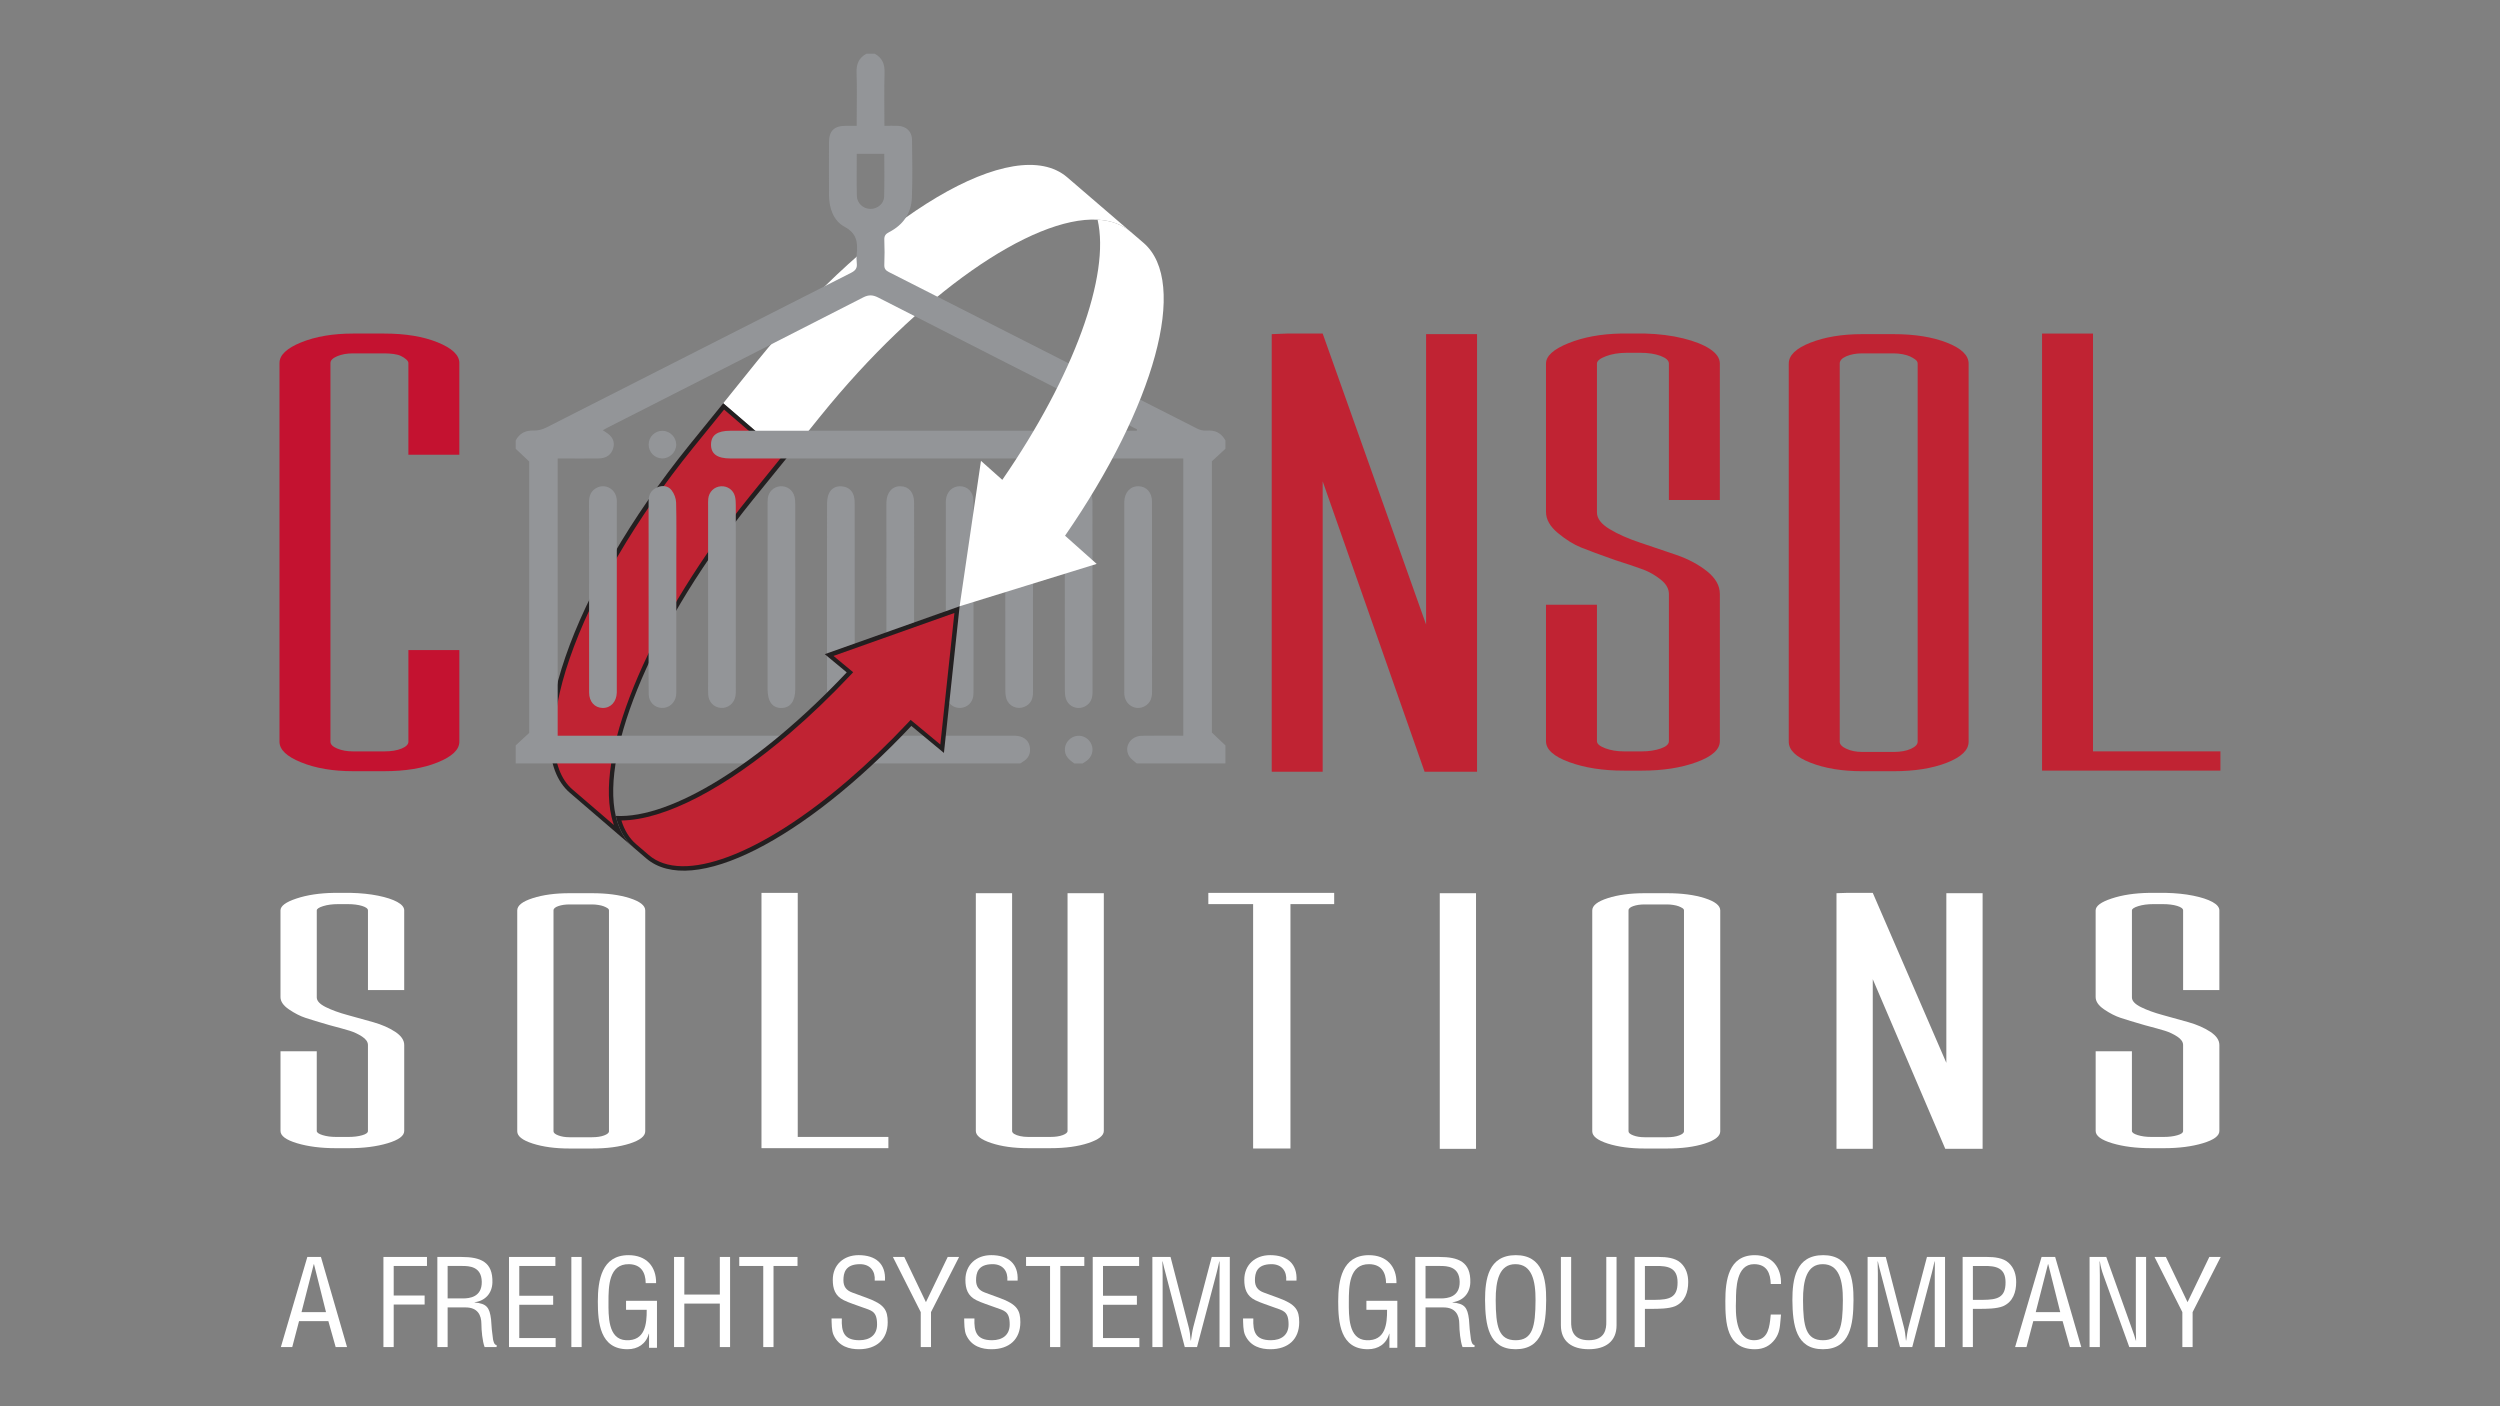 <?xml version="1.0" encoding="UTF-8"?>
<svg id="Layer_1" data-name="Layer 1" xmlns="http://www.w3.org/2000/svg" viewBox="0 0 1920 1080">
  <rect x="0" y="0" width="1920" height="1080" fill="#808080" stroke="none"/>
  <defs>
    <style>
      .cls-1 {
        fill: #231f20;
      }

      .cls-1, .cls-2, .cls-3, .cls-4, .cls-5 {
        stroke-width: 0px;
      }

      .cls-2 {
        fill: #c02333;
      }

      .cls-3 {
        fill: #c41230;
      }

      .cls-4 {
        fill: #939598;
      }

      .cls-5 {
        fill: #fff;
      }
    </style>
  </defs>
  <path class="cls-5" d="M630.17,319.51c75.9-93.92,162.54-153.5,212.77-150.79,10.11.55,18.75,3.61,25.53,9.43l-39.11-33.61-9.72-8.36c-40.43-34.75-147.12,28.55-238.3,141.36-1.99,2.46-23.95,29.69-25.89,32.16l48.83,41.95c1.93-2.46,23.91-29.69,25.89-32.15"/>
  <path class="cls-1" d="M578.35,383.64c-75.9,93.92-117.1,192.53-105.46,242.99,2.34,10.16,6.81,18.38,13.59,24.2l-39.11-33.61-9.72-8.36c-40.44-34.75.69-154.37,91.87-267.19,1.99-2.45,23.93-29.56,25.93-31.97l48.83,41.97c-2,2.41-23.94,29.51-25.93,31.97"/>
  <path class="cls-2" d="M439.69,606.33c-18.05-15.5-18.86-52.09-2.27-100.39,17.25-50.14,50.91-107.65,94.8-161.95,1.68-2.09,17.91-22.13,23.87-29.44l43.44,37.32c-6,7.38-22.18,27.37-23.87,29.47-74.55,92.25-118.16,193.32-106.06,245.78.53,2.28,1.15,4.46,1.88,6.54l-31.78-27.32Z"/>
  <path class="cls-3" d="M352.77,278.79v70.43h-39.13v-70.43c0-.87-.58-1.81-1.73-2.82s-2.5-1.88-4.03-2.61c-1.54-.72-3.45-1.23-5.75-1.53-2.3-.28-4.61-.44-6.91-.44h-24.16c-4.61,0-8.63.73-12.09,2.18-3.46,1.46-5.19,3.2-5.19,5.22v290.87c0,2.03,1.73,3.77,5.19,5.22,3.46,1.45,7.48,2.18,12.09,2.18h24.16c5.36,0,9.79-.73,13.24-2.18,3.46-1.45,5.19-3.19,5.19-5.22v-70.43h39.13v70.43c0,6.09-5.57,11.38-16.69,15.86-11.14,4.5-24.75,6.75-40.87,6.75h-24.16c-15.36,0-28.6-2.25-39.71-6.75-11.14-4.48-16.7-9.77-16.7-15.86v-290.87c0-6.09,5.56-11.37,16.7-15.87,11.11-4.49,24.35-6.74,39.71-6.74h24.16c16.12,0,29.74,2.25,40.87,6.74,11.11,4.5,16.69,9.78,16.69,15.87"/>
  <polygon class="cls-2" points="1095.24 256.62 1134.37 256.62 1134.37 592.71 1128.62 592.71 1094.09 592.71 1015.82 369.66 1015.82 592.71 976.69 592.71 976.69 256.62 988.19 256.18 1015.82 256.18 1095.24 479.66 1095.24 256.62"/>
  <g>
    <path class="cls-2" d="M1320.84,279.22v104.78h-39.13v-104.78c0-2.32-2.13-4.27-6.33-5.87-4.23-1.59-9.41-2.4-15.54-2.4h-10.36c-6.15,0-11.51.88-16.11,2.61-4.61,1.74-6.91,3.63-6.91,5.66v114.35c0,4.63,3.26,8.91,9.78,12.82,6.51,3.92,14.39,7.4,23.6,10.44,9.21,3.05,18.41,6.16,27.62,9.35,9.21,3.19,17.07,7.4,23.6,12.61,6.51,5.22,9.78,11.02,9.78,17.39v113.05c0,6.38-5.95,11.73-17.84,16.09-11.91,4.35-25.89,6.53-42.01,6.53h-13.82c-16.11,0-30.13-2.18-42.01-6.53-11.9-4.35-17.84-9.7-17.84-16.09v-104.78h39.13v104.78c0,2.03,2.1,3.85,6.34,5.43,4.21,1.6,9.01,2.4,14.38,2.4h13.82c5.36,0,10.16-.73,14.39-2.18,4.2-1.45,6.33-3.33,6.33-5.66v-113.05c0-4.06-2.13-7.75-6.33-11.09-4.23-3.33-8.64-5.87-13.24-7.61-4.61-1.74-11.91-4.2-21.87-7.38-11.51-4.06-20.14-7.24-25.9-9.57-5.75-2.32-11.7-6.01-17.84-11.09-6.15-5.07-9.21-10.5-9.21-16.3v-113.92c0-5.8,5.75-11.02,17.26-15.65,11.51-4.63,24.93-7.1,40.3-7.4h18.41c10.74.29,20.52,1.53,29.35,3.7,8.81,2.18,15.72,4.93,20.72,8.25,4.97,3.34,7.48,7.03,7.48,11.09"/>
    <path class="cls-2" d="M1472.76,569.66v-290.43c0-1.15-.58-2.18-1.73-3.05-1.15-.87-2.49-1.67-4.02-2.39-1.55-.73-3.46-1.31-5.76-1.74s-4.6-.66-6.9-.66h-24.18c-4.6,0-8.63.73-12.09,2.18-3.45,1.46-5.17,3.34-5.17,5.66v290.43c0,2.03,1.73,3.85,5.17,5.43,3.46,1.6,7.49,2.39,12.09,2.39h24.18c5.36,0,9.78-.79,13.24-2.39,3.45-1.59,5.17-3.4,5.17-5.43M1454.35,256.62c16.11,0,29.73,2.18,40.86,6.53,11.11,4.34,16.69,9.71,16.69,16.09v290.43c0,6.37-5.57,11.73-16.69,16.09-11.14,4.35-24.75,6.53-40.86,6.53h-24.18c-15.36,0-28.6-2.18-39.71-6.53-11.14-4.35-16.69-9.71-16.69-16.09v-290.43c0-6.37,5.55-11.75,16.69-16.09,11.11-4.35,24.35-6.53,39.71-6.53h24.18Z"/>
  </g>
  <polygon class="cls-2" points="1568.3 256.18 1568.3 591.83 1705.28 591.83 1705.28 577.05 1607.43 577.05 1607.43 256.18 1568.3 256.18"/>
  <path class="cls-4" d="M657.98,118.14c0,11.06-.19,21.67.08,32.28.14,5.76,4.9,9.97,10.41,10.03,5.27.05,10.35-3.89,10.54-9.29.36-10.92.11-21.86.11-33.02h-21.13ZM671.78,41.26c5.76,3.14,7.75,7.91,7.56,14.47-.38,13.43-.11,26.88-.11,40.9,3.75,0,7.07-.12,10.38.02,6.43.27,10.77,4.34,10.83,10.74.16,14.9.49,29.82-.13,44.69-.51,11.84-6.82,20.72-17.4,26.16-2.74,1.4-3.88,2.83-3.76,5.94.26,6.38.26,12.78,0,19.15-.12,2.96.99,4.35,3.53,5.63,78.98,40.07,157.9,80.23,236.89,120.29,2.09,1.06,4.76,1.65,7.08,1.46,6.57-.55,11.35,1.8,14.47,7.56v6.38c-3.21,2.97-6.43,5.95-10.39,9.61v208.36c4.28,4.06,7.34,6.95,10.39,9.85v13.84h-68.13c-1.92-1.76-4.3-3.23-5.66-5.36-4.52-7.08.73-15.72,9.64-15.87,10.47-.19,20.92-.05,31.79-.05v-212.92h-347.76c-10.24,0-15.06-3.53-14.93-10.9.14-7.09,4.86-10.39,14.87-10.39h312.11c.06-.35.13-.71.2-1.06-5.44-2.8-10.88-5.6-16.32-8.37-60.79-30.91-121.61-61.79-182.34-92.81-4.15-2.13-7.34-2.39-11.69-.16-65.28,33.42-130.68,66.61-196.05,99.86-1.2.61-2.35,1.29-3.89,2.14.94.62,1.49,1.02,2.07,1.36,5.34,3.22,7.34,7.33,5.96,12.28-1.4,5.07-5.23,7.95-11.12,8.02-8.7.11-17.39.04-26.08.04h-5.5v212.91h346.58c1.6,0,3.19-.04,4.79.01,5.86.18,10.11,3.13,11.14,8.03,1.09,5.28-.75,9.4-5.51,12.1-.6.34-1.15.76-1.73,1.15h-387.5v-13.84c3.21-2.97,6.42-5.94,10.39-9.62v-208.37c-4.28-4.03-7.34-6.94-10.39-9.83v-6.38c2.99-5.57,7.54-7.84,13.93-7.61,3.16.12,6.68-.86,9.54-2.3,78.05-39.57,156.02-79.29,234.08-118.83,3.36-1.71,4.82-3.57,4.4-7.27-.28-2.46-.27-4.99-.02-7.44.86-8.7.06-15.57-9.35-20.65-8.57-4.64-11.88-14.24-11.95-24.22-.11-13.48-.06-26.96-.02-40.44.02-9.07,3.88-12.84,13.02-12.9,2.48-.01,4.96,0,8.27,0v-6.83c0-11.35.29-22.72-.12-34.05-.22-6.56,1.79-11.35,7.57-14.47h6.38Z"/>
  <path class="cls-4" d="M825.08,586.32c-4.17-2.87-7.85-6.07-7.2-11.83.55-4.84,4.6-8.82,9.38-9.37,4.64-.54,9.16,2.16,10.98,6.57,1.88,4.57.41,9.59-3.74,12.63-.98.72-2.02,1.34-3.05,2h-6.38Z"/>
  <path class="cls-4" d="M543.82,457.96v-69.63c0-1.76-.06-3.55.12-5.3.52-5.29,4.54-9.2,9.71-9.56,4.94-.35,9.47,2.72,10.77,7.65.58,2.19.66,4.55.66,6.83.04,47.13.04,94.26.02,141.38,0,1.76.04,3.57-.28,5.29-1.03,5.73-5.87,9.51-11.31,9.04-5.39-.46-9.28-4.53-9.61-10.23-.18-3.19-.08-6.37-.08-9.57v-65.91"/>
  <path class="cls-4" d="M498.13,458.26c0-24.45.02-48.9-.01-73.35-.01-4.93,1.92-8.57,6.5-10.58,4.19-1.83,8.45-1.28,11.15,2.16,2.01,2.56,3.41,6.3,3.49,9.55.36,14.52.15,29.06.15,43.59,0,33.14.01,66.26,0,99.39,0,1.78.08,3.57-.19,5.3-.89,5.73-5.64,9.65-11.1,9.36-5.56-.32-9.81-4.54-9.91-10.48-.19-10.28-.08-20.55-.08-30.83-.01-14.71,0-29.41,0-44.12"/>
  <path class="cls-4" d="M589.5,458.29c0-23.25,0-46.48.01-69.73,0-1.95-.06-3.92.16-5.84.6-5.07,4.49-8.81,9.47-9.25,5.1-.46,9.85,2.83,11.05,8,.52,2.21.58,4.56.58,6.86.02,46.83.02,93.68.01,140.53,0,9.64-3.67,14.77-10.59,14.86-7.02.08-10.69-4.9-10.69-14.62v-70.8"/>
  <path class="cls-4" d="M747.67,459.03c0,23.25,0,46.48-.01,69.73,0,1.95.05,3.92-.2,5.84-.65,5.04-4.62,8.71-9.62,9.08-4.9.35-9.54-2.79-10.78-7.67-.56-2.2-.65-4.56-.65-6.86-.04-47.01-.04-94.03-.02-141.05,0-1.41-.06-2.85.08-4.26.63-6.22,5.01-10.45,10.7-10.42,5.95.04,10.39,4.46,10.43,11.08.11,24.85.05,49.68.05,74.53h.02Z"/>
  <path class="cls-4" d="M793.34,458.63c0,24.27-.04,48.55.02,72.82.02,5.28-1.62,9.37-6.78,11.46-5.54,2.25-11.88-.59-13.68-6.38-.72-2.3-.82-4.88-.82-7.33-.05-47.14-.04-94.27-.02-141.4,0-1.76-.05-3.56.26-5.29,1.01-5.71,5.86-9.51,11.32-9.05,5.39.46,9.41,4.5,9.59,10.22.22,7.09.11,14.18.11,21.26.01,17.9,0,35.79,0,53.69"/>
  <path class="cls-4" d="M452.42,458.03c0-24.09.05-48.2-.04-72.29-.02-5.07,1.54-9.05,6.28-11.3,6.36-3,13.65.99,14.85,8.14.29,1.73.19,3.53.19,5.3.01,47.13.01,94.26,0,141.4,0,.88.02,1.78,0,2.66-.22,7.1-4.73,11.93-10.96,11.77-6.08-.16-10.29-4.83-10.3-11.78-.06-24.63-.02-49.26-.02-73.89"/>
  <path class="cls-4" d="M702.03,458.67c0,23.42.01,46.83-.01,70.26,0,2.13,0,4.29-.36,6.36-.88,4.92-5.24,8.41-10.21,8.42-4.75.01-9.07-3.19-10.12-7.85-.51-2.22-.56-4.57-.56-6.87-.02-47.02-.02-94.04-.02-141.05,0-.72-.01-1.42.01-2.13.24-7.7,4.49-12.52,10.91-12.37,6.29.14,10.3,4.74,10.34,12.31.09,19.34.04,38.69.04,58.03v14.9Z"/>
  <path class="cls-4" d="M839.03,459.08c0,24.09-.04,48.2.04,72.29.02,4.82-1.32,8.75-5.75,11.1-5.68,3.03-12.66.34-14.7-5.87-.74-2.29-.83-4.87-.83-7.31-.05-47.14-.04-94.27-.04-141.41,0-1.23-.06-2.48.04-3.72.47-6.38,5.06-10.86,10.92-10.72,5.96.14,10.27,4.61,10.29,11.22.08,24.81.04,49.61.04,74.42"/>
  <path class="cls-4" d="M884.74,458.52c0,24.27-.04,48.55.04,72.82.01,4.83-1.36,8.75-5.76,11.11-6.38,3.43-14.11-.49-15.37-7.84-.29-1.73-.19-3.53-.19-5.3-.01-47.13-.01-94.27-.01-141.4,0-.89-.01-1.78.01-2.66.2-7.13,4.64-11.95,10.9-11.81,6.13.13,10.34,4.74,10.36,11.71.06,24.46.02,48.9.02,73.36"/>
  <path class="cls-4" d="M635.14,458.04c-.01-23.6-.05-47.2.05-70.79.01-2.78.31-5.77,1.42-8.24,1.85-4.07,5.59-5.93,10.04-5.48,4.66.46,7.97,3.02,9.15,7.64.56,2.2.6,4.57.6,6.87.04,47.01.02,94.03.02,141.04,0,1.07.02,2.13-.04,3.2-.42,6.96-4.72,11.5-10.78,11.42-6.1-.07-10.38-4.6-10.42-11.68-.11-24.66-.04-49.33-.05-73.98"/>
  <path class="cls-4" d="M519.35,341.5c-.04,5.81-5.15,10.75-10.96,10.57-5.74-.16-10.23-4.87-10.22-10.65.02-6,4.89-10.74,10.83-10.56,5.66.18,10.38,5.04,10.35,10.64"/>
  <path class="cls-5" d="M769.77,368.52l-16.38-14.59-8.21,55.84-8.2,55.84,52.63-16.26,52.64-16.27-24.3-21.65c68.49-99.02,95.64-194.5,60.25-224.93l-9.72-8.35c-6.78-5.82-15.43-8.88-25.54-9.43,9.87,42.74-18.21,120.05-73.17,199.8"/>
  <path class="cls-1" d="M650.28,516.38l-16.87-13.99,51.78-18.38,51.8-18.39-6.03,56.32-6.02,56.32-25.03-20.75c-82.1,87.32-168.29,132.09-203.69,101.66l-9.72-8.35c-6.77-5.82-11.25-14.04-13.59-24.2,42.54,2.3,111.24-40.12,177.39-110.25"/>
  <path class="cls-2" d="M699.38,552.86l-2.03,2.18c-15.19,16.14-30.76,31.09-46.3,44.42-66.66,57.22-126.64,79.68-152.79,57.19l-9.74-8.36c-5.13-4.41-8.9-10.5-11.28-18.16,33.08-.36,79.96-24.62,129.61-67.25,15.43-13.24,30.88-28.06,45.95-44.02l2.43-2.59-15.11-12.53,92.87-32.98-10.82,101.01-22.8-18.91Z"/>
  <g>
    <g>
      <path class="cls-5" d="M310.43,699.19v61.2h-27.84v-61.2c0-1.35-1.52-2.49-4.5-3.43-3.01-.92-6.7-1.39-11.06-1.39h-7.37c-4.37,0-8.18.51-11.46,1.52-3.28,1.02-4.92,2.13-4.92,3.3v66.8c0,2.7,2.32,5.2,6.96,7.49,4.63,2.28,10.24,4.32,16.79,6.09,6.55,1.78,13.1,3.6,19.66,5.47,6.55,1.86,12.15,4.32,16.79,7.36,4.63,3.05,6.96,6.43,6.96,10.16v66.04c0,3.73-4.23,6.86-12.7,9.4-8.47,2.54-18.43,3.81-29.89,3.81h-9.83c-11.46,0-21.44-1.27-29.9-3.81-8.47-2.54-12.69-5.67-12.69-9.4v-61.21h27.84v61.21c0,1.18,1.51,2.25,4.5,3.17,3,.93,6.41,1.39,10.24,1.39h9.83c3.81,0,7.23-.41,10.24-1.27,2.99-.83,4.5-1.94,4.5-3.29v-66.04c0-2.36-1.52-4.53-4.5-6.48-3.01-1.94-6.15-3.42-9.42-4.44-3.28-1.01-8.48-2.45-15.57-4.32-8.2-2.36-14.33-4.23-18.43-5.59-4.1-1.35-8.34-3.52-12.7-6.48-4.37-2.96-6.55-6.14-6.55-9.52v-66.54c0-3.39,4.09-6.43,12.29-9.14,8.18-2.72,17.73-4.15,28.67-4.33h13.1c7.64.18,14.6.89,20.88,2.16s11.19,2.88,14.75,4.82c3.55,1.95,5.33,4.1,5.33,6.48"/>
      <path class="cls-5" d="M467.69,868.84v-169.65c0-.67-.41-1.27-1.23-1.78-.82-.51-1.78-.98-2.87-1.4-1.09-.41-2.46-.76-4.09-1.01-1.63-.26-3.28-.39-4.92-.39h-17.2c-3.27,0-6.14.42-8.6,1.27-2.46.86-3.69,1.95-3.69,3.3v169.65c0,1.2,1.23,2.25,3.69,3.17,2.46.94,5.33,1.4,8.6,1.4h17.2c3.81,0,6.96-.46,9.42-1.4,2.46-.93,3.69-1.98,3.69-3.17M454.58,685.98c11.46,0,21.15,1.27,29.08,3.81,7.9,2.54,11.88,5.68,11.88,9.4v169.65c0,3.73-3.97,6.87-11.88,9.41-7.93,2.54-17.61,3.81-29.08,3.81h-17.2c-10.92,0-20.34-1.27-28.26-3.81-7.93-2.54-11.88-5.68-11.88-9.41v-169.65c0-3.72,3.95-6.86,11.88-9.4,7.91-2.54,17.33-3.81,28.26-3.81h17.2Z"/>
    </g>
    <polygon class="cls-5" points="612.66 873.16 682.28 873.16 682.28 881.79 584.82 881.79 584.82 685.73 612.66 685.73 612.66 873.16"/>
    <path class="cls-5" d="M819.89,685.98h27.84v182.61c0,3.55-3.96,6.64-11.88,9.27-7.93,2.63-17.6,3.94-29.08,3.94h-17.19c-10.94,0-20.35-1.31-28.27-3.94-7.91-2.62-11.88-5.71-11.88-9.27v-182.61h27.86v182.61c0,.85.54,1.61,1.63,2.28,1.08.68,2.59,1.23,4.5,1.66,1.9.42,3.95.63,6.15.63h17.19c3.82,0,6.97-.47,9.42-1.4,2.46-.93,3.69-1.99,3.69-3.17v-182.61Z"/>
    <polygon class="cls-5" points="928 685.73 1024.65 685.73 1024.65 694.36 991.07 694.36 991.07 882.05 962.4 882.05 962.4 694.36 928 694.36 928 685.73"/>
    <rect class="cls-5" x="1105.74" y="685.99" width="27.84" height="196.32"/>
    <path class="cls-5" d="M1293.3,868.84v-169.65c0-.67-.41-1.27-1.23-1.78-.81-.51-1.78-.98-2.87-1.4-1.09-.41-2.46-.76-4.09-1.01-1.63-.26-3.28-.39-4.92-.39h-17.2c-3.27,0-6.14.42-8.6,1.27-2.46.86-3.69,1.95-3.69,3.3v169.65c0,1.2,1.23,2.25,3.69,3.17,2.46.94,5.33,1.4,8.6,1.4h17.2c3.82,0,6.96-.46,9.42-1.4,2.46-.93,3.69-1.98,3.69-3.17M1280.19,685.98c11.46,0,21.15,1.27,29.08,3.81,7.91,2.54,11.88,5.68,11.88,9.4v169.65c0,3.73-3.96,6.87-11.88,9.41-7.93,2.54-17.61,3.81-29.08,3.81h-17.2c-10.92,0-20.34-1.27-28.26-3.81-7.91-2.54-11.88-5.68-11.88-9.41v-169.65c0-3.72,3.96-6.86,11.88-9.4,7.91-2.54,17.33-3.81,28.26-3.81h17.2Z"/>
    <polygon class="cls-5" points="1494.79 685.98 1522.64 685.98 1522.64 882.3 1518.54 882.3 1493.97 882.3 1438.28 752.02 1438.28 882.3 1410.42 882.3 1410.42 685.98 1418.62 685.72 1438.28 685.72 1494.79 816.26 1494.79 685.98"/>
    <path class="cls-5" d="M1704.47,699.19v61.2h-27.84v-61.2c0-1.35-1.52-2.49-4.5-3.43-3.01-.92-6.7-1.39-11.06-1.39h-7.37c-4.37,0-8.18.51-11.46,1.52-3.27,1.02-4.92,2.13-4.92,3.3v66.8c0,2.7,2.32,5.2,6.96,7.49,4.63,2.28,10.24,4.32,16.79,6.09,6.56,1.78,13.11,3.6,19.66,5.47,6.55,1.86,12.15,4.32,16.79,7.36,4.63,3.05,6.96,6.43,6.96,10.16v66.04c0,3.73-4.23,6.86-12.7,9.4-8.47,2.54-18.43,3.81-29.89,3.81h-9.83c-11.46,0-21.44-1.27-29.9-3.81-8.47-2.54-12.69-5.67-12.69-9.4v-61.21h27.84v61.21c0,1.18,1.51,2.25,4.5,3.17,3,.93,6.42,1.39,10.24,1.39h9.83c3.81,0,7.23-.41,10.24-1.27,2.99-.83,4.5-1.94,4.5-3.29v-66.04c0-2.36-1.52-4.53-4.5-6.48-3.01-1.94-6.15-3.42-9.42-4.44-3.28-1.01-8.48-2.45-15.57-4.32-8.18-2.36-14.33-4.23-18.43-5.59-4.1-1.35-8.34-3.52-12.7-6.48-4.37-2.96-6.55-6.14-6.55-9.52v-66.54c0-3.39,4.09-6.43,12.29-9.14,8.18-2.72,17.73-4.15,28.67-4.33h13.1c7.64.18,14.6.89,20.88,2.16,6.28,1.27,11.19,2.88,14.75,4.82,3.55,1.95,5.33,4.1,5.33,6.48"/>
    <g>
      <path class="cls-5" d="M236.03,965.34h10.45l20.05,69.21h-8.74l-5.61-19.93h-22.51l-5.23,19.93h-8.74l20.33-69.21ZM241.16,970.88h-.19l-9.41,36.82h18.81l-9.22-36.82Z"/>
      <path class="cls-5" d="M294.47,1034.55v-69.21h33.44v6.92h-25.55v22.7h23.75v6.92h-23.75v32.66h-7.89Z"/>
      <path class="cls-5" d="M343.78,1034.55h-7.89v-69.21h18.34c14.92,0,24.42,3.78,23.94,19.75-.28,8.12-5.41,13.93-13.68,15.04v.18c9.22.83,11.5,3.69,12.64,12.92.28,5.17.76,10.24,1.52,15.41.28,1.29.86,4.34,2.76,4.34v1.57h-9.22c-1.71-4.43-2.47-13.01-2.47-17.62,0-6.92-2.85-12.83-12.16-12.83h-13.78v30.45ZM343.78,997.18h12.44c3.7-.09,13.96-.65,13.78-12.74-.19-11.9-9.79-12.18-15.11-12.18h-11.11v24.91Z"/>
      <path class="cls-5" d="M390.91,1034.55v-69.21h35.63v6.92h-27.74v22.88h26.03v6.92h-26.03v25.56h27.93v6.92h-35.82Z"/>
      <path class="cls-5" d="M438.8,1034.55v-69.21h7.89v69.21h-7.89Z"/>
      <path class="cls-5" d="M504.55,1035.11h-6.08v-10.8h-.19c-2.09,7.84-8.46,11.9-16.34,11.9-21.19,0-22.8-20.48-22.8-36.72s2.95-35.53,23.56-35.53c13.59,0,21.38,8.58,21.19,21.5h-7.98c-.1-8.49-3.8-14.4-12.82-14.58-15.58-.28-15.77,17.07-15.77,28.88,0,10.52-.57,28.88,13.49,29.53,14.63.64,15.96-12.37,15.86-23.35h-15.86v-6.92h23.75v36.08Z"/>
      <path class="cls-5" d="M517.67,1034.55v-69.21h7.88v28.88h27.27v-28.88h7.88v69.21h-7.88v-33.4h-27.27v33.4h-7.88Z"/>
      <path class="cls-5" d="M567.74,965.34h44.75v6.92h-18.43v62.29h-7.88v-62.29h-18.43v-6.92Z"/>
      <path class="cls-5" d="M671.78,983.52c.57-7.2-3.42-12.64-11.3-12.64-11.5,0-12.73,7.01-12.73,12.37,0,4.8,2.18,7.75,6.74,9.41,3.8,1.39,7.51,2.77,11.31,4.15,13.49,4.89,15.96,9.5,15.96,18.64,0,13.1-8.46,20.76-22.14,20.76-7.03,0-15.39-1.94-19.48-10.98-1.52-3.42-1.42-8.95-1.52-12.64h7.89c-.38,10.24,1.61,16.7,13.49,16.7,7.98,0,13.58-3.97,13.58-12.09,0-10.52-4.37-10.61-11.59-13.29-3.9-1.48-10.16-3.42-13.96-5.35-6.75-3.32-8.46-8.86-8.46-15.69,0-11.44,8.26-18.92,19.86-18.92,13.01,0,20.99,6.55,20.23,19.56h-7.88Z"/>
      <path class="cls-5" d="M711.12,1000.04l16.72-34.7h8.74l-21.57,42.36v26.85h-7.88v-26.85l-21.38-42.36h8.74l16.62,34.7Z"/>
      <path class="cls-5" d="M773.65,983.52c.57-7.2-3.42-12.64-11.3-12.64-11.5,0-12.73,7.01-12.73,12.37,0,4.8,2.19,7.75,6.75,9.41,3.8,1.39,7.5,2.77,11.3,4.15,13.49,4.89,15.96,9.5,15.96,18.64,0,13.1-8.46,20.76-22.14,20.76-7.03,0-15.39-1.94-19.48-10.98-1.52-3.42-1.42-8.95-1.52-12.64h7.88c-.38,10.24,1.62,16.7,13.49,16.7,7.98,0,13.58-3.97,13.58-12.09,0-10.52-4.37-10.61-11.59-13.29-3.9-1.48-10.17-3.42-13.97-5.35-6.74-3.32-8.45-8.86-8.45-15.69,0-11.44,8.26-18.92,19.85-18.92,13.02,0,21,6.55,20.24,19.56h-7.88Z"/>
      <path class="cls-5" d="M788,965.34h44.75v6.92h-18.43v62.29h-7.88v-62.29h-18.43v-6.92Z"/>
      <path class="cls-5" d="M839.21,1034.55v-69.21h35.63v6.92h-27.74v22.88h26.03v6.92h-26.03v25.56h27.93v6.92h-35.82Z"/>
      <path class="cls-5" d="M930.62,965.34h13.87v69.21h-7.89v-57.03c0-2.95.19-5.81,0-8.77h-.19c-.86,4.06-1.52,6.65-2.19,9.32l-14.91,56.47h-9.41l-14.91-57.3c-.66-2.4-1.24-4.7-2.09-8.49h-.19c0,2.95.19,6,.19,8.95v56.84h-7.88v-69.21h13.96l13.96,53.98c.76,2.95,1.14,5.81,1.52,10.24h.19c.48-3.51.95-6.92,1.8-10.34l14.16-53.89Z"/>
      <path class="cls-5" d="M987.82,983.52c.57-7.2-3.42-12.64-11.3-12.64-11.5,0-12.73,7.01-12.73,12.37,0,4.8,2.18,7.75,6.74,9.41,3.8,1.39,7.51,2.77,11.31,4.15,13.49,4.89,15.96,9.5,15.96,18.64,0,13.1-8.46,20.76-22.14,20.76-7.03,0-15.39-1.94-19.48-10.98-1.52-3.42-1.42-8.95-1.52-12.64h7.89c-.38,10.24,1.61,16.7,13.49,16.7,7.98,0,13.58-3.97,13.58-12.09,0-10.52-4.37-10.61-11.59-13.29-3.9-1.48-10.16-3.42-13.96-5.35-6.75-3.32-8.46-8.86-8.46-15.69,0-11.44,8.26-18.92,19.86-18.92,13.01,0,20.99,6.55,20.23,19.56h-7.88Z"/>
      <path class="cls-5" d="M1073.15,1035.11h-6.08v-10.8h-.19c-2.09,7.84-8.45,11.9-16.34,11.9-21.19,0-22.8-20.48-22.8-36.72s2.94-35.53,23.56-35.53c13.58,0,21.37,8.58,21.19,21.5h-7.98c-.1-8.49-3.8-14.4-12.83-14.58-15.58-.28-15.77,17.07-15.77,28.88,0,10.52-.57,28.88,13.49,29.53,14.63.64,15.96-12.37,15.87-23.35h-15.87v-6.92h23.75v36.08Z"/>
      <path class="cls-5" d="M1094.81,1034.55h-7.88v-69.21h18.33c14.92,0,24.42,3.78,23.94,19.75-.28,8.12-5.42,13.93-13.68,15.04v.18c9.22.83,11.5,3.69,12.64,12.92.28,5.17.76,10.24,1.52,15.41.28,1.29.86,4.34,2.76,4.34v1.57h-9.22c-1.71-4.43-2.47-13.01-2.47-17.62,0-6.92-2.85-12.83-12.16-12.83h-13.77v30.45ZM1094.81,997.18h12.44c3.7-.09,13.96-.65,13.78-12.74-.19-11.9-9.78-12.18-15.1-12.18h-11.12v24.91Z"/>
      <path class="cls-5" d="M1164.18,963.96c20.81,0,23.37,18.64,23.28,34.51-.1,19.2-2.66,37.74-23.47,37.74s-23.28-18.55-23.47-37.74c0-15.87,2.47-34.51,23.66-34.51ZM1163.8,970.88c-12.16,0-15.2,12.37-15.1,27.78.1,20.02,2.18,30.64,15.3,30.64s15.2-10.61,15.29-30.64c.1-15.41-2.94-27.78-15.48-27.78Z"/>
      <path class="cls-5" d="M1198.77,965.34h7.88v49.74c-.1,5.44.86,14.21,13.49,14.21s13.59-8.77,13.49-14.21v-49.74h7.88v52.5c0,12.37-8.46,18.36-21.38,18.36s-21.37-6-21.37-18.36v-52.5Z"/>
      <path class="cls-5" d="M1255.4,1034.55v-69.21h18.72c5.51,0,12.44.65,16.63,4.52,4.27,3.88,5.79,9.23,5.79,14.76,0,7.66-2.38,15.14-10.07,18.55-4.94,2.03-13.02,2.03-18.43,2.03h-4.75v29.34h-7.89ZM1263.29,998.29h7.7c10.83-.09,17.48-1.57,17.38-13.47,0-11.16-7.32-12.73-16.91-12.55h-8.17v26.02Z"/>
      <path class="cls-5" d="M1359.92,986.11c-.19-8.21-2.94-15.23-12.82-15.23-13.68,0-13.87,18.92-13.87,28.05-.38,9.41-.57,30.36,13.87,30.36,9.4,0,11.4-7.48,12.35-15.04.19-1.57.29-3.14.48-4.7h7.88c-.19,1.38-.19,2.86-.38,4.25-.48,5.63-.76,9.87-4.18,14.67-3.7,4.98-8.64,7.75-15.48,7.75-21.95,0-22.71-20.58-22.71-37.09,0-15.59,2.37-35.16,22.61-35.16,13.49,0,20.52,9.78,20.14,22.15h-7.88Z"/>
      <path class="cls-5" d="M1400.21,963.96c20.81,0,23.37,18.64,23.28,34.51-.1,19.2-2.66,37.74-23.47,37.74s-23.28-18.55-23.47-37.74c0-15.87,2.47-34.51,23.66-34.51ZM1399.83,970.88c-12.16,0-15.2,12.37-15.1,27.78.1,20.02,2.18,30.64,15.3,30.64s15.2-10.61,15.29-30.64c.1-15.41-2.94-27.78-15.48-27.78Z"/>
      <path class="cls-5" d="M1479.92,965.34h13.87v69.21h-7.89v-57.03c0-2.95.19-5.81,0-8.77h-.19c-.86,4.06-1.52,6.65-2.19,9.32l-14.91,56.47h-9.41l-14.91-57.3c-.66-2.4-1.24-4.7-2.09-8.49h-.19c0,2.95.19,6,.19,8.95v56.84h-7.88v-69.21h13.96l13.96,53.98c.76,2.95,1.14,5.81,1.52,10.24h.19c.48-3.51.95-6.92,1.8-10.34l14.16-53.89Z"/>
      <path class="cls-5" d="M1507.3,1034.55v-69.21h18.71c5.51,0,12.45.65,16.62,4.52,4.28,3.88,5.8,9.23,5.8,14.76,0,7.66-2.37,15.14-10.07,18.55-4.94,2.03-13.02,2.03-18.43,2.03h-4.75v29.34h-7.88ZM1515.18,998.29h7.69c10.83-.09,17.48-1.57,17.39-13.47,0-11.16-7.32-12.73-16.91-12.55h-8.17v26.02Z"/>
      <path class="cls-5" d="M1567.92,965.34h10.45l20.05,69.21h-8.74l-5.6-19.93h-22.52l-5.22,19.93h-8.74l20.33-69.21ZM1573.04,970.88h-.19l-9.4,36.82h18.81l-9.22-36.82Z"/>
      <path class="cls-5" d="M1640.32,965.34h7.89v69.21h-12.92l-19.95-55.37c-1.14-3.14-2-6.28-2.66-10.43h-.19c.09,3.51.19,7.11.19,10.61v55.18h-7.88v-69.21h12.82l20.24,56.66c.85,2.12,1.52,4.34,2.47,7.57h.19c-.1-2.49-.19-5.17-.19-7.75v-56.47Z"/>
      <path class="cls-5" d="M1680.04,1000.04l16.72-34.7h8.74l-21.57,42.36v26.85h-7.88v-26.85l-21.38-42.36h8.74l16.62,34.7Z"/>
    </g>
  </g>
</svg>